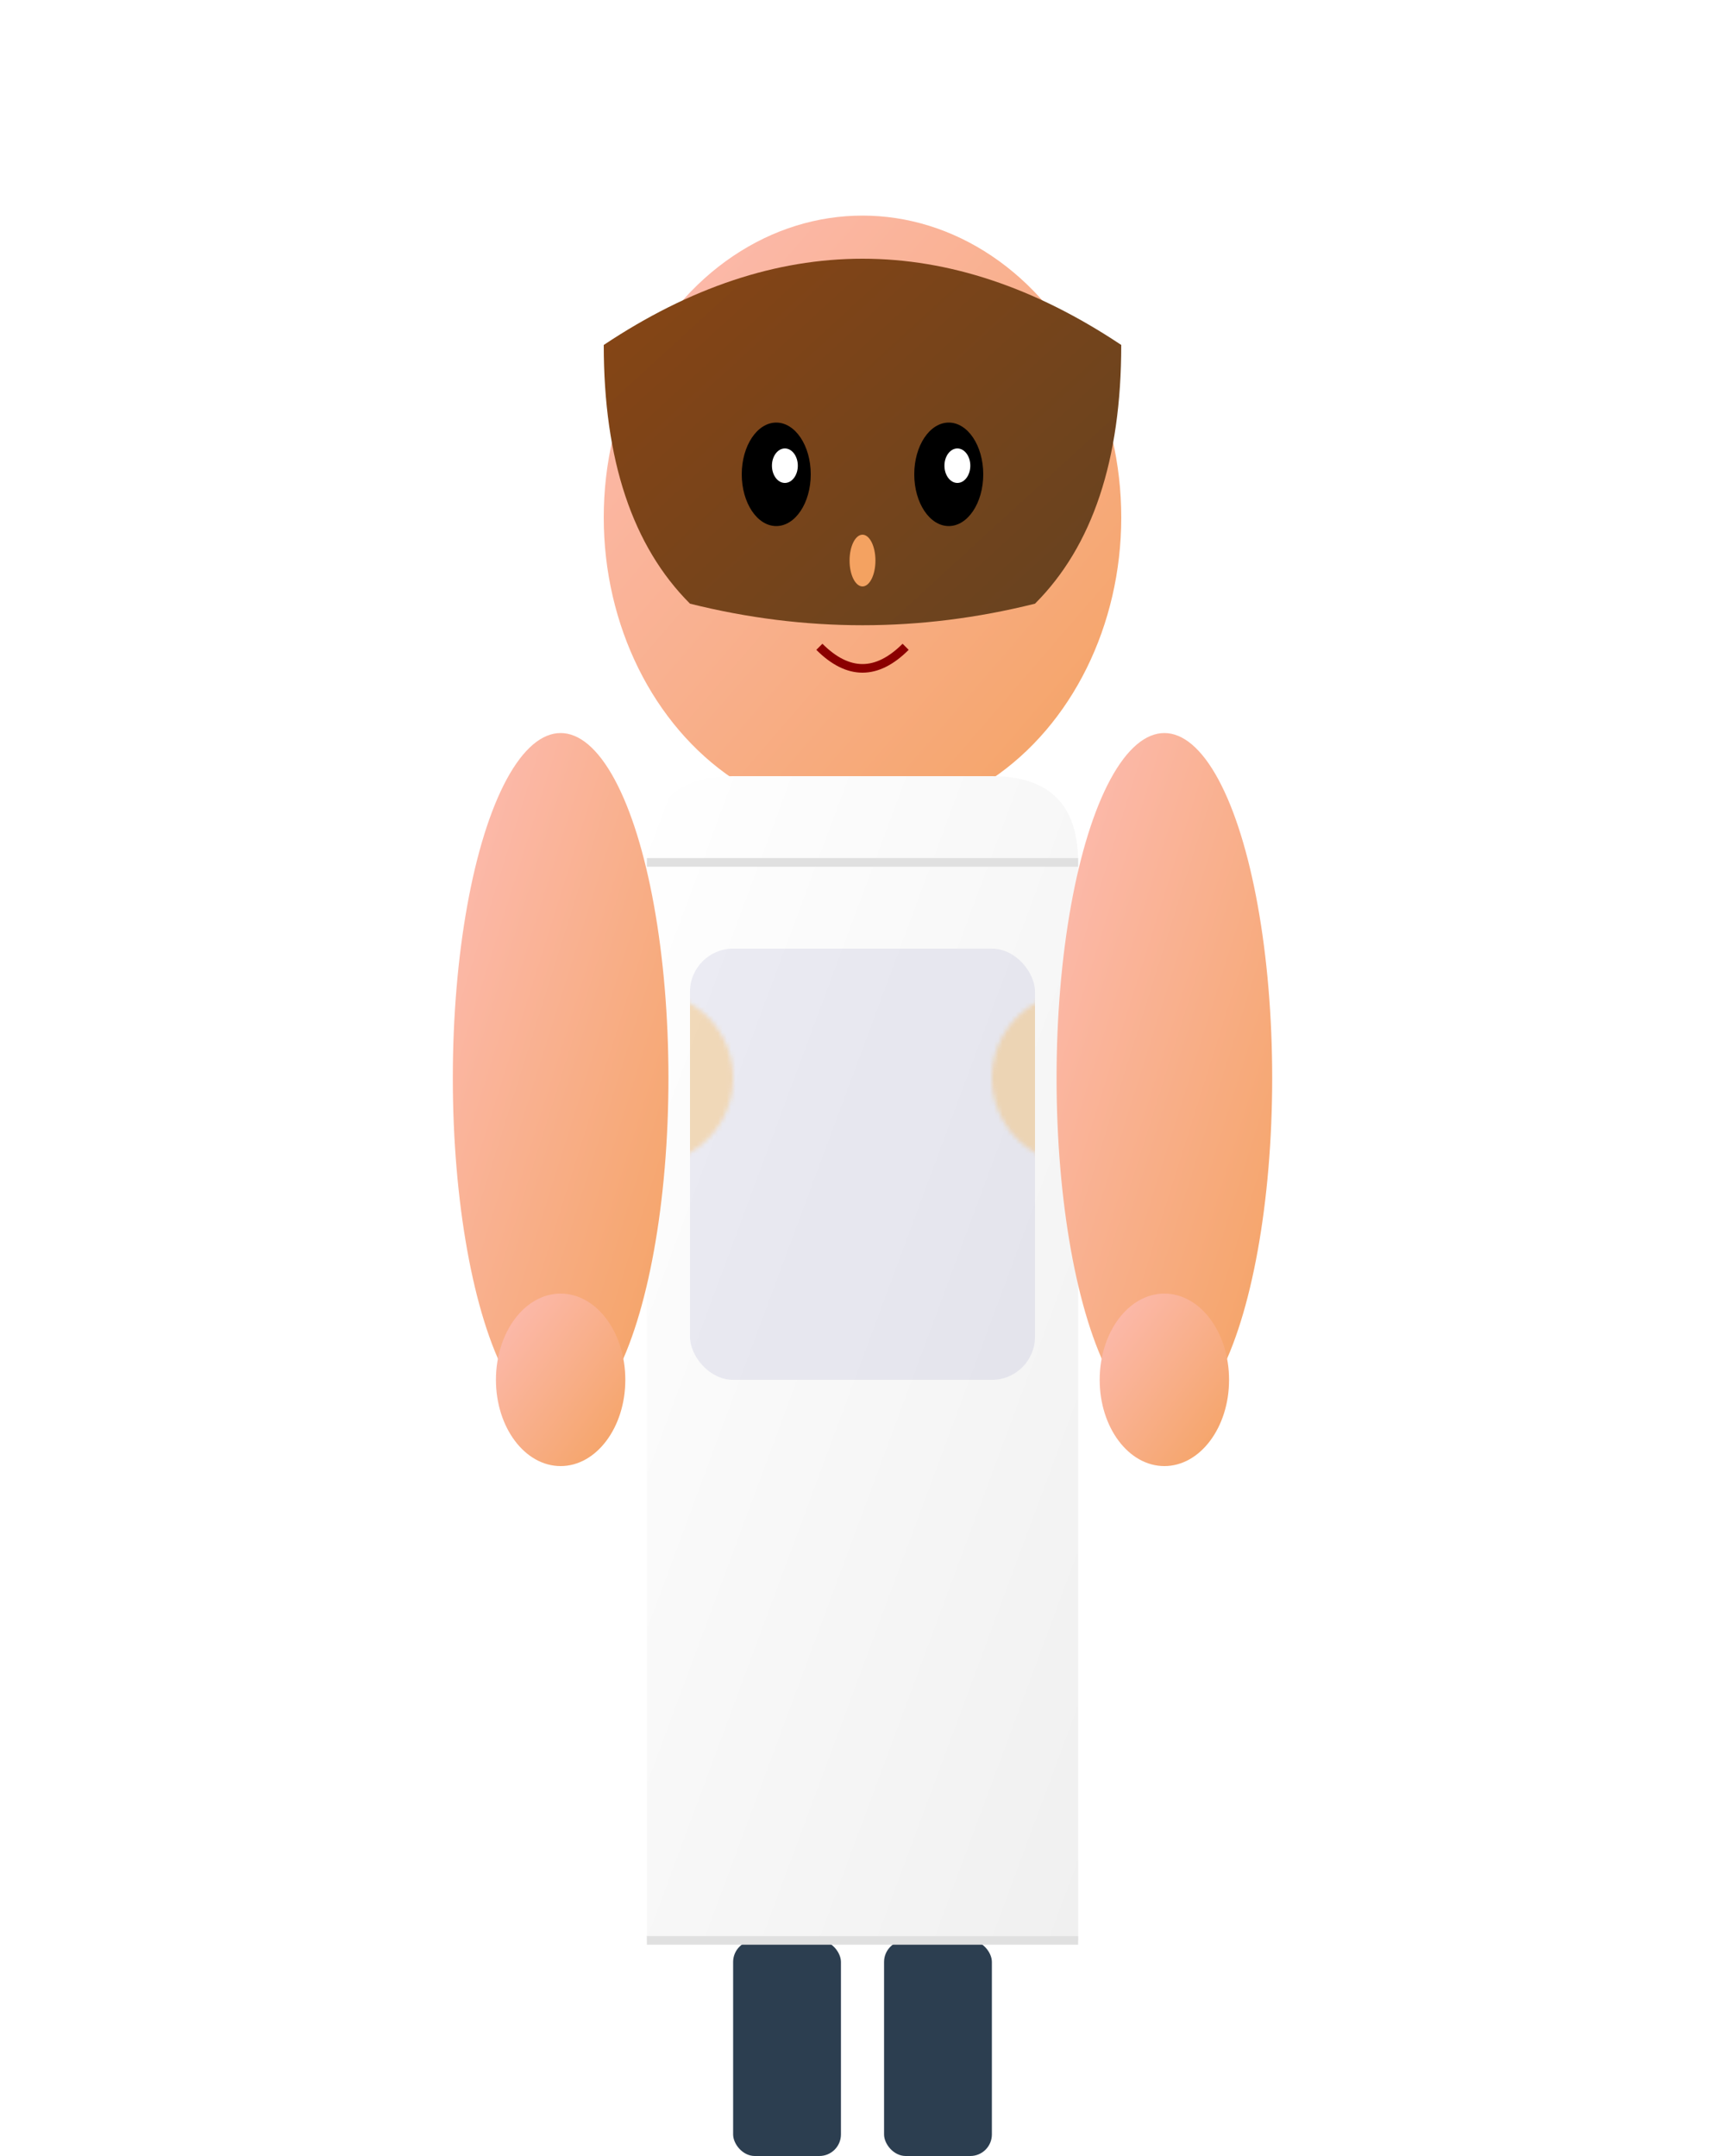 <?xml version="1.0" encoding="UTF-8"?>
<svg width="400" height="500" viewBox="0 0 400 500" xmlns="http://www.w3.org/2000/svg">
  <defs>
    <!-- Gradientes para a camiseta -->
    <linearGradient id="shirtGradient" x1="0%" y1="0%" x2="100%" y2="100%">
      <stop offset="0%" style="stop-color:#ffffff;stop-opacity:1" />
      <stop offset="100%" style="stop-color:#f0f0f0;stop-opacity:1" />
    </linearGradient>
    
    <!-- Gradiente para a pele -->
    <linearGradient id="skinGradient" x1="0%" y1="0%" x2="100%" y2="100%">
      <stop offset="0%" style="stop-color:#fdbcb4;stop-opacity:1" />
      <stop offset="100%" style="stop-color:#f4a261;stop-opacity:1" />
    </linearGradient>
    
    <!-- Gradiente para o cabelo -->
    <linearGradient id="hairGradient" x1="0%" y1="0%" x2="100%" y2="100%">
      <stop offset="0%" style="stop-color:#8b4513;stop-opacity:1" />
      <stop offset="100%" style="stop-color:#654321;stop-opacity:1" />
    </linearGradient>
    
    <!-- Padrão para estampa (será substituído dinamicamente) -->
    <pattern id="stampPattern" x="0" y="0" width="100" height="100" patternUnits="userSpaceOnUse">
      <rect width="100" height="100" fill="#1A237E" opacity="0.1"/>
      <circle cx="50" cy="50" r="20" fill="#FF9800" opacity="0.3"/>
    </pattern>
    
    <!-- Filtros para sombras -->
    <filter id="shadow" x="-50%" y="-50%" width="200%" height="200%">
      <feDropShadow dx="2" dy="2" stdDeviation="3" flood-color="#000000" flood-opacity="0.3"/>
    </filter>
  </defs>
  
  <!-- Cabeça -->
  <ellipse cx="200" cy="120" rx="60" ry="70" fill="url(#skinGradient)" filter="url(#shadow)"/>
  
  <!-- Cabelo -->
  <path d="M 140 80 Q 200 40 260 80 Q 260 120 240 140 Q 200 150 160 140 Q 140 120 140 80" 
        fill="url(#hairGradient)" filter="url(#shadow)"/>
  
  <!-- Olhos -->
  <ellipse cx="180" cy="110" rx="8" ry="12" fill="#000000"/>
  <ellipse cx="220" cy="110" rx="8" ry="12" fill="#000000"/>
  <ellipse cx="182" cy="108" rx="3" ry="4" fill="#ffffff"/>
  <ellipse cx="222" cy="108" rx="3" ry="4" fill="#ffffff"/>
  
  <!-- Nariz -->
  <ellipse cx="200" cy="130" rx="3" ry="6" fill="#f4a261"/>
  
  <!-- Boca -->
  <path d="M 190 150 Q 200 160 210 150" stroke="#8b0000" stroke-width="2" fill="none"/>
  
  <!-- Pescoço -->
  <rect x="185" y="180" width="30" height="20" fill="url(#skinGradient)" rx="5"/>
  
  <!-- Corpo/Camiseta -->
  <path d="M 150 200 L 150 450 L 250 450 L 250 200 Q 250 180 230 180 L 170 180 Q 150 180 150 200" 
        fill="url(#shirtGradient)" filter="url(#shadow)"/>
  
  <!-- Área da estampa na camiseta -->
  <rect x="160" y="220" width="80" height="100" fill="url(#stampPattern)" rx="10" opacity="0.8"/>
  
  <!-- Braços -->
  <ellipse cx="130" cy="250" rx="25" ry="80" fill="url(#skinGradient)" filter="url(#shadow)"/>
  <ellipse cx="270" cy="250" rx="25" ry="80" fill="url(#skinGradient)" filter="url(#shadow)"/>
  
  <!-- Mãos -->
  <ellipse cx="130" cy="320" rx="15" ry="20" fill="url(#skinGradient)"/>
  <ellipse cx="270" cy="320" rx="15" ry="20" fill="url(#skinGradient)"/>
  
  <!-- Pernas -->
  <rect x="170" y="450" width="25" height="50" fill="#2c3e50" rx="5"/>
  <rect x="205" y="450" width="25" height="50" fill="#2c3e50" rx="5"/>
  
  <!-- Pés -->
  <ellipse cx="182" cy="510" rx="20" ry="8" fill="#34495e"/>
  <ellipse cx="218" cy="510" rx="20" ry="8" fill="#34495e"/>
  
  <!-- Detalhes da camiseta -->
  <line x1="150" y1="200" x2="250" y2="200" stroke="#e0e0e0" stroke-width="2"/>
  <line x1="150" y1="450" x2="250" y2="450" stroke="#e0e0e0" stroke-width="2"/>
</svg>
